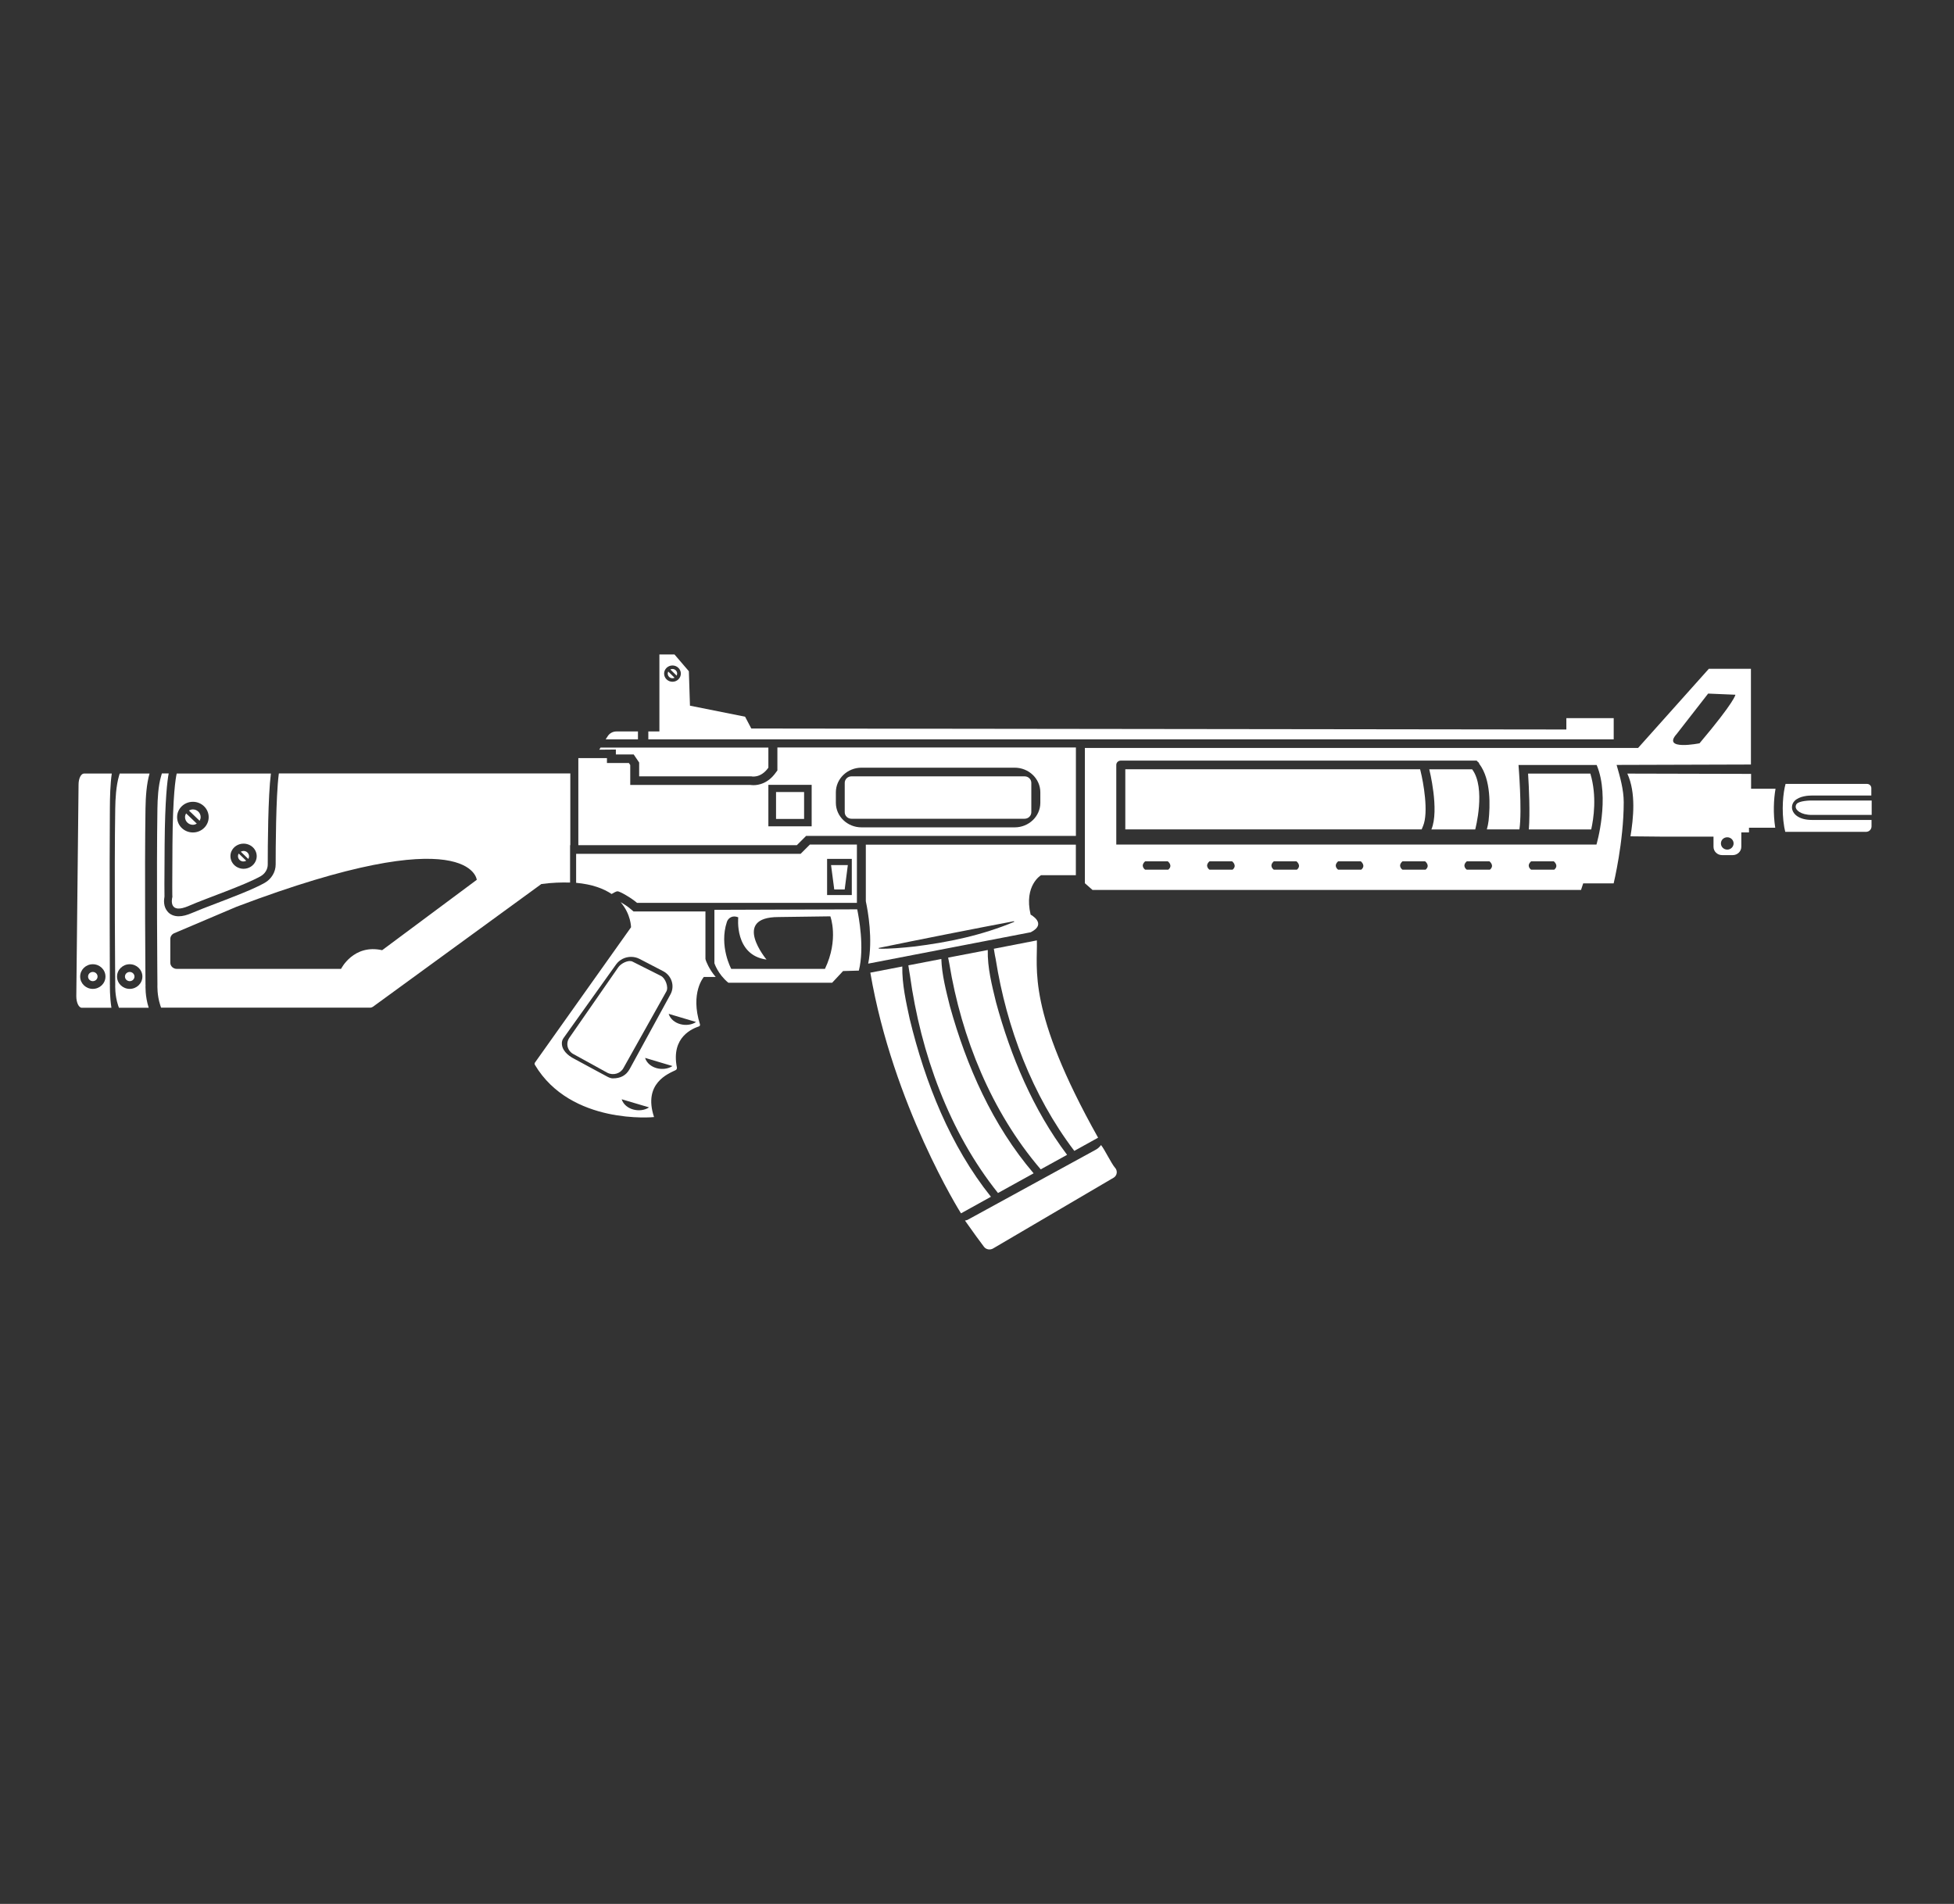 <svg width="39" height="38" viewBox="0 0 39 38" fill="none" xmlns="http://www.w3.org/2000/svg">
<rect x="0" y="0" width="39" height="38" fill="#333333" stroke="none"/>
<path d="M11.365 20.711L12.343 19.302C12.395 19.229 12.543 19.151 12.625 19.193L13.195 19.48C13.281 19.525 13.347 19.702 13.301 19.786L12.444 21.316C12.384 21.428 12.24 21.47 12.124 21.412L11.453 21.043C11.325 20.98 11.285 20.825 11.365 20.711Z" fill="white"/>
<path d="M22.259 23.313C22.17 23.205 22.058 22.959 21.976 22.854C21.948 22.89 21.916 22.922 21.874 22.945L19.315 24.345C19.297 24.355 19.279 24.355 19.26 24.361C19.427 24.599 19.56 24.78 19.639 24.884C19.682 24.942 19.765 24.954 19.826 24.915L22.231 23.503C22.297 23.46 22.309 23.371 22.259 23.311V23.313Z" fill="white"/>
<path d="M14.259 19.225C14.259 19.225 14.328 19.444 14.537 19.614H16.609L16.827 19.381L17.142 19.372C17.258 18.907 17.139 18.295 17.109 18.149L14.259 18.159V19.224V19.225ZM15.299 19.152C15.299 19.152 14.592 18.303 15.54 18.303L16.573 18.289C16.573 18.289 16.747 18.748 16.465 19.338H14.595C14.595 19.338 14.347 18.882 14.509 18.397C14.537 18.317 14.626 18.262 14.735 18.309C14.735 18.309 14.651 19.064 15.299 19.152Z" fill="white"/>
<path d="M20.451 15.495H16.994C16.92 15.495 16.86 15.553 16.86 15.625V16.211C16.86 16.283 16.92 16.341 16.994 16.341H20.451C20.524 16.341 20.584 16.283 20.584 16.211V15.625C20.584 15.553 20.524 15.495 20.451 15.495Z" fill="white"/>
<path d="M31.759 16.555C31.806 16.343 31.877 15.891 31.742 15.44H30.499C30.517 15.721 30.54 16.219 30.514 16.555H31.759Z" fill="white"/>
<path d="M28.527 15.355C28.527 15.355 28.733 16.168 28.569 16.555H29.444C29.444 16.555 29.663 15.73 29.383 15.355H28.527Z" fill="white"/>
<path d="M12.733 14.599H12.303C12.233 14.599 12.168 14.634 12.131 14.691L12.088 14.757H12.733V14.599Z" fill="white"/>
<path d="M11.986 14.921L11.961 14.963L12.292 14.96V15.058H12.648L12.757 15.219V15.495H14.995C14.995 15.495 15.18 15.542 15.336 15.322V14.921H11.986Z" fill="white"/>
<path d="M28.402 16.489C28.519 16.214 28.407 15.605 28.354 15.394L28.344 15.353H22.46V16.554H28.375L28.402 16.489Z" fill="white"/>
<path d="M15.516 14.921V15.377L15.484 15.42C15.328 15.639 15.138 15.671 15.039 15.671C15.015 15.671 14.995 15.669 14.979 15.667H12.579V15.269L12.552 15.229H12.114V15.131H11.543V16.869H15.904L16.089 16.684H21.474V14.919H15.516V14.921ZM16.2 16.492H15.336V15.664H16.2V16.492ZM20.764 16.022C20.764 16.294 20.534 16.513 20.252 16.513H17.195C16.913 16.513 16.683 16.294 16.683 16.022V15.814C16.683 15.543 16.913 15.322 17.195 15.322H20.252C20.534 15.322 20.764 15.542 20.764 15.814V16.022Z" fill="white"/>
<path d="M16.049 15.808H15.489V16.345H16.049V15.808Z" fill="white"/>
<path d="M17.281 16.856V17.987L17.284 18.003C17.321 18.176 17.426 18.752 17.328 19.233L20.571 18.607L20.581 18.602C20.904 18.433 20.57 18.255 20.57 18.255C20.433 17.671 20.778 17.468 20.778 17.468H21.473V16.858H17.279L17.281 16.856ZM18.236 18.893C18.032 18.915 17.745 18.942 17.541 18.934L17.538 18.92C18.21 18.78 19.564 18.512 20.239 18.386L20.242 18.399C19.598 18.668 18.925 18.809 18.236 18.893Z" fill="white"/>
<path d="M16.165 16.856L15.98 17.041H11.499V17.62C11.819 17.649 12.046 17.735 12.207 17.843C12.252 17.816 12.302 17.789 12.325 17.789C12.371 17.789 12.596 17.918 12.715 18.02H17.103V16.856H16.165ZM17.001 17.864H16.508V17.142H17.001V17.864Z" fill="white"/>
<path d="M16.859 17.753H16.651L16.587 17.266H16.922L16.859 17.753Z" fill="white"/>
<path d="M4.954 17.142C4.954 17.142 4.96 17.135 4.962 17.132C4.986 17.079 4.96 17.016 4.904 16.992C4.871 16.978 4.835 16.983 4.806 16.999L4.954 17.142Z" fill="white"/>
<path d="M4.766 17.037C4.766 17.037 4.761 17.044 4.759 17.046C4.735 17.101 4.761 17.163 4.817 17.186C4.85 17.2 4.885 17.195 4.914 17.179L4.766 17.037Z" fill="white"/>
<path d="M36.163 16.365C35.892 16.365 35.767 16.235 35.766 16.113C35.766 16.067 35.782 16.023 35.816 15.987C35.914 15.885 36.103 15.878 36.159 15.878H37.35V15.727C37.348 15.682 37.311 15.646 37.264 15.646H35.638C35.59 15.819 35.553 16.165 35.612 16.509L35.632 16.603H37.243C37.305 16.603 37.354 16.554 37.354 16.494V16.365H36.161H36.163Z" fill="white"/>
<path d="M37.357 15.977H36.169C36.125 15.976 35.909 15.982 35.859 16.046C35.846 16.063 35.84 16.081 35.84 16.106C35.84 16.165 35.938 16.265 36.163 16.265H37.294H37.357V15.977Z" fill="white"/>
<path d="M35.44 15.742H34.95V15.446L32.48 15.44C32.658 15.829 32.6 16.336 32.543 16.692L33.151 16.698H34.2V16.901C34.2 16.993 34.276 17.067 34.371 17.067H34.584C34.678 17.067 34.755 16.993 34.755 16.901V16.614H34.908V16.52H35.432C35.388 16.236 35.401 15.952 35.438 15.742H35.44ZM34.475 16.957C34.404 16.957 34.348 16.902 34.348 16.834C34.348 16.765 34.404 16.711 34.475 16.711C34.545 16.711 34.601 16.767 34.601 16.834C34.601 16.901 34.544 16.957 34.475 16.957Z" fill="white"/>
<path d="M3.715 16.235C3.702 16.257 3.693 16.281 3.693 16.309C3.693 16.393 3.764 16.462 3.85 16.462C3.879 16.462 3.905 16.452 3.928 16.439L3.716 16.236L3.715 16.235Z" fill="white"/>
<path d="M3.984 16.382C3.996 16.359 4.005 16.335 4.005 16.308C4.005 16.224 3.935 16.155 3.849 16.155C3.82 16.155 3.794 16.165 3.771 16.177L3.982 16.38L3.984 16.382Z" fill="white"/>
<path d="M3.441 17.9C3.441 17.9 3.441 17.903 3.439 17.907C3.439 17.918 3.441 17.9 3.441 17.9Z" fill="white"/>
<path d="M3.441 17.9C3.441 17.9 3.441 17.903 3.439 17.907C3.439 17.918 3.441 17.9 3.441 17.9Z" fill="white"/>
<path d="M5.566 15.439L5.563 15.457C5.506 15.91 5.502 16.947 5.502 17.255C5.502 17.403 5.418 17.543 5.286 17.619C5.065 17.745 4.674 17.893 4.331 18.025C4.142 18.097 3.961 18.166 3.839 18.219C3.734 18.265 3.645 18.288 3.567 18.288C3.472 18.288 3.39 18.253 3.339 18.187C3.26 18.09 3.27 17.963 3.283 17.894C3.281 17.837 3.28 17.638 3.286 16.859C3.293 15.947 3.34 15.576 3.367 15.437H3.231L3.217 15.485C3.156 15.689 3.145 15.954 3.142 16.134C3.122 17.372 3.142 19.635 3.142 19.652C3.142 19.669 3.132 19.858 3.198 20.061L3.215 20.112H7.386C7.406 20.112 7.426 20.105 7.443 20.094L10.805 17.644C11.025 17.615 11.209 17.61 11.378 17.615V16.869H11.383V15.437H5.566V15.439ZM7.629 18.965C7.054 18.836 6.807 19.338 6.807 19.338H3.53C3.458 19.338 3.399 19.283 3.399 19.214V18.741C3.399 18.692 3.429 18.647 3.477 18.626L4.466 18.206L4.723 18.097C9.404 16.324 9.516 17.56 9.516 17.56L7.627 18.965H7.629Z" fill="white"/>
<path d="M3.439 17.907L3.441 17.9C3.441 17.9 3.441 17.918 3.439 17.907C3.428 17.956 3.37 18.255 3.772 18.079C4.123 17.925 4.875 17.673 5.206 17.486C5.29 17.437 5.344 17.35 5.344 17.255C5.344 16.895 5.349 15.893 5.407 15.439H3.527C3.505 15.532 3.449 15.868 3.442 16.86C3.436 17.71 3.438 17.882 3.441 17.907H3.439ZM4.62 16.99C4.661 16.898 4.756 16.838 4.861 16.838C4.897 16.838 4.931 16.845 4.964 16.858C5.098 16.912 5.16 17.06 5.102 17.188C5.061 17.28 4.966 17.34 4.861 17.34C4.825 17.34 4.791 17.333 4.758 17.319C4.626 17.265 4.564 17.116 4.62 16.989V16.99ZM3.85 16.003C4.024 16.003 4.165 16.14 4.165 16.309C4.165 16.478 4.024 16.615 3.85 16.615C3.676 16.615 3.535 16.478 3.535 16.309C3.535 16.14 3.676 16.003 3.85 16.003Z" fill="white"/>
<path d="M14.087 19.164L14.08 19.14V18.192H12.645L12.593 18.148C12.536 18.097 12.453 18.044 12.387 18.006C12.595 18.247 12.595 18.507 12.595 18.507L12.117 19.18L10.678 21.207C10.668 21.221 10.668 21.239 10.676 21.253C11.394 22.459 13.053 22.297 13.054 22.295C12.83 21.618 13.345 21.428 13.482 21.36C13.504 21.351 13.514 21.327 13.51 21.305C13.388 20.689 13.834 20.526 13.952 20.485C13.968 20.479 13.975 20.462 13.971 20.445C13.771 19.813 14.048 19.499 14.048 19.499H14.285C14.146 19.338 14.093 19.182 14.085 19.161L14.087 19.164ZM12.026 21.438L11.464 21.134C11.332 21.068 11.197 20.951 11.216 20.795C11.22 20.764 11.235 20.736 11.253 20.711L12.297 19.248C12.365 19.154 12.476 19.098 12.595 19.098C12.655 19.098 12.714 19.112 12.767 19.14L13.235 19.383C13.408 19.473 13.472 19.681 13.382 19.846L12.569 21.334C12.497 21.465 12.387 21.523 12.23 21.523C12.164 21.523 12.086 21.467 12.027 21.438H12.026ZM12.955 22.102C12.776 22.221 12.476 22.151 12.408 21.94L12.955 22.102ZM12.875 21.114L13.422 21.277C13.242 21.395 12.942 21.326 12.875 21.114ZM13.346 20.235L13.893 20.398C13.714 20.517 13.413 20.447 13.346 20.235Z" fill="white"/>
<path d="M19.715 18.961L18.924 19.113C18.934 19.165 18.943 19.207 18.947 19.231C19.19 20.706 19.783 22.185 20.772 23.339L21.298 23.049C20.619 22.147 20.173 21.082 19.88 20.005C19.797 19.663 19.707 19.313 19.715 18.961Z" fill="white"/>
<path d="M19.875 19.154C20.09 20.506 20.6 21.861 21.442 22.97L21.917 22.707C20.485 20.154 20.713 19.337 20.695 18.769L19.836 18.936C19.85 19.031 19.867 19.116 19.875 19.152V19.154Z" fill="white"/>
<path d="M18.958 20.08C18.882 19.772 18.799 19.457 18.788 19.14L18.13 19.267C18.141 19.354 18.156 19.43 18.161 19.463C18.377 21.025 18.945 22.593 19.919 23.811L20.63 23.418C19.81 22.459 19.29 21.277 18.958 20.08Z" fill="white"/>
<path d="M18.158 20.343C18.084 19.999 18.003 19.646 18.009 19.29L17.371 19.413C17.822 22.048 19.168 24.2 19.181 24.217L19.778 23.886C18.968 22.873 18.467 21.614 18.158 20.342V20.343Z" fill="white"/>
<path d="M2.904 19.657C2.904 19.646 2.884 17.356 2.904 16.133C2.908 15.907 2.924 15.647 2.985 15.439H2.389L2.375 15.486C2.315 15.69 2.303 15.955 2.3 16.135C2.28 17.374 2.3 19.637 2.3 19.653C2.3 19.67 2.29 19.859 2.356 20.062L2.374 20.114H2.968C2.894 19.884 2.904 19.67 2.905 19.657H2.904ZM2.589 19.737C2.45 19.737 2.336 19.627 2.336 19.491C2.336 19.355 2.45 19.245 2.589 19.245C2.728 19.245 2.842 19.355 2.842 19.491C2.842 19.627 2.728 19.737 2.589 19.737Z" fill="white"/>
<path d="M2.589 19.583C2.641 19.583 2.684 19.542 2.684 19.491C2.684 19.44 2.641 19.399 2.589 19.399C2.537 19.399 2.494 19.44 2.494 19.491C2.494 19.542 2.537 19.583 2.589 19.583Z" fill="white"/>
<path d="M2.193 19.657C2.193 19.646 2.183 17.356 2.193 16.133C2.194 15.907 2.201 15.647 2.231 15.439H1.677C1.617 15.439 1.568 15.537 1.568 15.658L1.523 19.884C1.523 20.01 1.572 20.114 1.634 20.114H2.224C2.188 19.884 2.194 19.67 2.194 19.657H2.193ZM1.852 19.737C1.713 19.737 1.6 19.627 1.6 19.491C1.6 19.355 1.713 19.245 1.852 19.245C1.992 19.245 2.105 19.355 2.105 19.491C2.105 19.627 1.992 19.737 1.852 19.737Z" fill="white"/>
<path d="M1.852 19.583C1.905 19.583 1.947 19.542 1.947 19.491C1.947 19.44 1.905 19.399 1.852 19.399C1.8 19.399 1.758 19.44 1.758 19.491C1.758 19.542 1.8 19.583 1.852 19.583Z" fill="white"/>
<path d="M34.949 13.348H34.107L32.695 14.928H21.653V17.628L21.805 17.762H31.545C31.545 17.762 31.552 17.762 31.556 17.762L31.599 17.631H32.207C32.207 17.631 32.408 16.802 32.408 16.012C32.408 15.759 32.335 15.508 32.266 15.267L34.947 15.259V13.348H34.949ZM23.319 17.358H22.856C22.856 17.358 22.75 17.286 22.856 17.191H23.308C23.308 17.191 23.418 17.274 23.317 17.358H23.319ZM24.602 17.358H24.14C24.14 17.358 24.034 17.286 24.14 17.191H24.592C24.592 17.191 24.701 17.274 24.601 17.358H24.602ZM25.886 17.358H25.424C25.424 17.358 25.318 17.286 25.424 17.191H25.876C25.876 17.191 25.985 17.274 25.885 17.358H25.886ZM27.17 17.358H26.708C26.708 17.358 26.602 17.286 26.708 17.191H27.16C27.16 17.191 27.269 17.274 27.169 17.358H27.17ZM28.454 17.358H27.992C27.992 17.358 27.886 17.286 27.992 17.191H28.444C28.444 17.191 28.553 17.274 28.453 17.358H28.454ZM29.738 17.358H29.276C29.276 17.358 29.169 17.286 29.276 17.191H29.728C29.728 17.191 29.837 17.274 29.737 17.358H29.738ZM31.022 17.358H30.56C30.56 17.358 30.453 17.286 30.56 17.191H31.012C31.012 17.191 31.121 17.274 31.021 17.358H31.022ZM31.862 16.856H22.28V15.267C22.28 15.219 22.32 15.181 22.369 15.181H29.444H29.474L29.487 15.198C29.508 15.21 29.521 15.227 29.527 15.251H29.529C29.761 15.563 29.742 16.087 29.711 16.379C29.704 16.438 29.692 16.497 29.676 16.554H30.326C30.383 16.175 30.308 15.268 30.308 15.268H31.868C32.141 15.92 31.864 16.856 31.864 16.856H31.862ZM33.922 14.835C33.922 14.835 33.159 14.989 33.466 14.648L34.093 13.843L34.637 13.866C34.637 13.866 34.634 13.99 33.922 14.834V14.835Z" fill="white"/>
<path d="M31.263 14.333V14.56L14.995 14.54L14.871 14.304L13.771 14.085L13.749 13.397L13.462 13.062H13.161V14.599H12.94V14.757H32.208V14.333H31.263ZM13.422 13.607C13.33 13.607 13.255 13.534 13.255 13.444C13.255 13.355 13.33 13.282 13.422 13.282C13.514 13.282 13.589 13.355 13.589 13.444C13.589 13.534 13.514 13.607 13.422 13.607Z" fill="white"/>
<path d="M13.505 13.485C13.511 13.473 13.515 13.46 13.515 13.444C13.515 13.394 13.474 13.352 13.421 13.352C13.406 13.352 13.392 13.356 13.379 13.362L13.504 13.484L13.505 13.485Z" fill="white"/>
<path d="M13.337 13.404C13.332 13.417 13.327 13.429 13.327 13.444C13.327 13.495 13.369 13.537 13.422 13.537C13.436 13.537 13.451 13.533 13.464 13.527L13.339 13.405L13.337 13.404Z" fill="white"/>
</svg>
